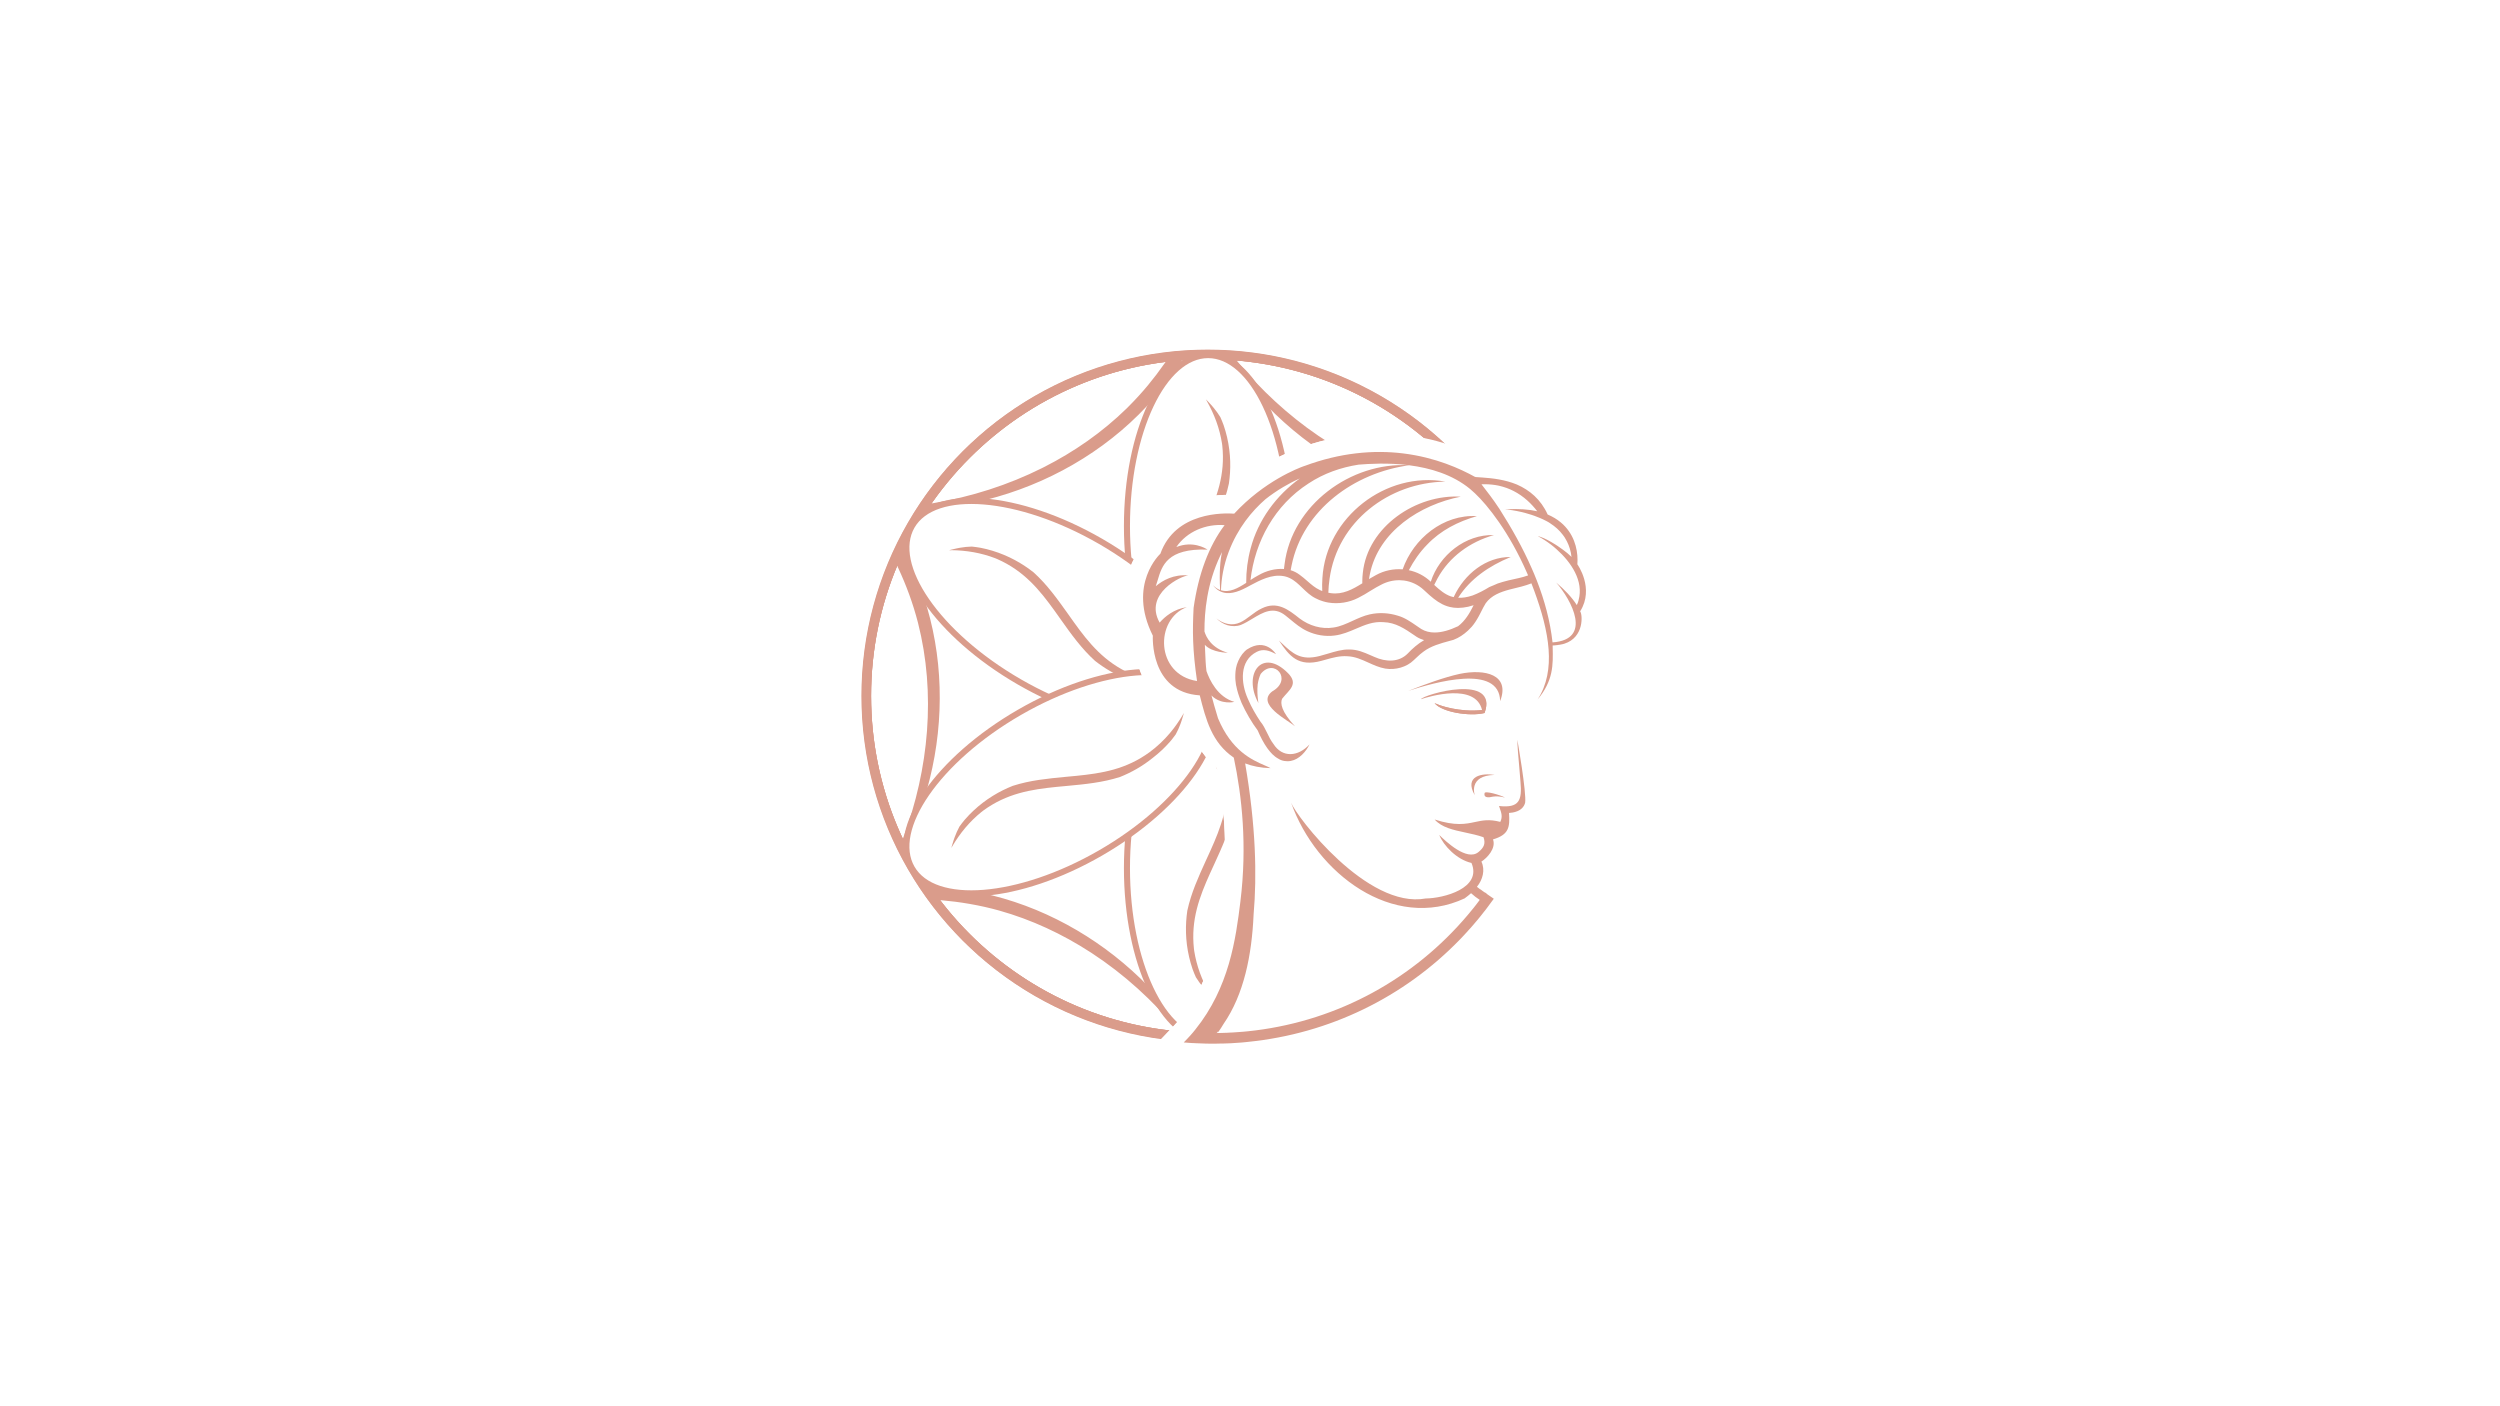<svg width="1280" height="720" viewBox="0 0 1280 720" fill="none" xmlns="http://www.w3.org/2000/svg">
<g id="Logo">
<rect width="1280" height="720" fill="white"/>
<g id="aphroditesymbol">
<path id="connectinglines" fill-rule="evenodd" clip-rule="evenodd" d="M763.405 458.419C731.3 503.943 678.304 533.679 618.363 533.679C615.014 533.679 611.687 533.586 608.385 533.403L608.136 533.56L607.854 533.738L607.822 533.697L607.776 533.639L607.773 533.635C607.747 533.601 607.721 533.568 607.691 533.531C607.647 533.472 607.602 533.414 607.558 533.355C514.636 527.771 441.002 450.644 441.002 356.319C441.002 258.365 520.409 178.959 618.363 178.959C677.579 178.959 730.018 207.979 762.232 252.574C762.234 252.574 762.237 252.574 762.24 252.574C762.907 253.495 763.575 254.43 764.228 255.365C764.258 255.394 764.303 255.469 764.303 255.469L764.302 255.502C768.615 261.733 772.539 268.254 776.039 275.029C776.05 275.01 776.061 274.99 776.072 274.971H776.087C776.888 276.47 777.63 277.984 778.358 279.498C778.729 280.255 779.085 280.997 779.441 281.754L779.467 281.815C779.499 281.889 779.525 281.95 779.56 282.021C779.542 282.056 779.524 282.091 779.506 282.126C789.916 304.699 795.723 329.831 795.723 356.319C795.723 391.623 785.408 424.518 767.627 452.154V452.583H767.642C766.81 453.874 765.95 455.151 765.104 456.398L764.803 456.836L764.794 456.849C764.436 457.37 764.077 457.895 763.709 458.401C763.608 458.407 763.507 458.413 763.405 458.419ZM632.189 528.132C627.628 528.494 623.017 528.679 618.363 528.679C614.579 528.679 610.823 528.557 607.1 528.317C607.026 528.209 606.952 528.102 606.875 527.995C601.621 520.173 595.565 512.945 589.05 506.162C587.343 504.396 585.606 502.66 583.855 500.938C561.459 479.358 533.037 463.64 502.596 457.214C494.656 455.537 486.582 454.483 478.433 454.156C477.973 454.127 477.513 454.097 477.068 454.097C476.84 454.088 476.613 454.08 476.384 454.072C471.726 447.319 467.537 440.217 463.864 432.813C463.932 432.675 463.999 432.537 464.067 432.398L464.185 432.161C468.104 424.131 471.206 415.761 473.729 407.212C474.56 404.421 475.332 401.616 476.044 398.796C483.628 368.222 482.931 335.318 472.912 305.441C470.612 298.495 467.792 291.742 464.452 285.212H464.438C464.052 284.395 463.636 283.624 463.206 282.837C463.067 282.571 462.926 282.305 462.785 282.04C466.314 274.661 470.353 267.572 474.856 260.819C475.173 260.798 475.49 260.775 475.806 260.752C475.984 260.752 476.163 260.737 476.341 260.708C484.964 260.084 493.483 258.63 501.883 256.626C504.807 255.929 507.716 255.172 510.611 254.355C541.511 245.465 570.186 227.878 591.172 203.507H591.187C595.224 198.817 598.979 193.875 602.378 188.695L602.407 188.665C603.179 187.523 603.921 186.365 604.648 185.192C604.801 184.949 604.952 184.705 605.102 184.461C609.479 184.128 613.901 183.959 618.363 183.959C622.096 183.959 625.802 184.077 629.477 184.311C629.63 184.541 629.785 184.771 629.939 185C629.999 185.088 630.058 185.178 630.117 185.252C635.268 192.866 641.13 199.901 647.497 206.535H647.512C649.293 208.42 651.133 210.245 652.989 212.056C676.261 234.497 706.034 250.586 737.825 256.508H737.854C743.821 257.621 749.847 258.378 755.917 258.734H755.932C757.297 258.823 758.663 258.882 760.028 258.927C760.219 258.933 760.41 258.939 760.601 258.944C765.272 265.754 769.467 272.917 773.138 280.384C773.106 280.445 773.075 280.506 773.044 280.566C772.985 280.655 772.94 280.744 772.911 280.833C768.325 289.739 764.703 299.059 762.002 308.647C752.577 342.115 754.388 378.715 766.098 411.56C767.894 416.636 769.942 421.608 772.228 426.491C772.777 427.679 773.356 428.881 773.935 430.053C773.98 430.143 774.026 430.233 774.072 430.323C770.475 437.876 766.345 445.127 761.73 452.026C761.63 452.032 761.531 452.04 761.438 452.049C758.128 452.197 754.833 452.464 751.553 452.85C744.429 453.682 737.379 455.032 730.463 456.858C712.756 461.518 695.896 469.295 680.624 479.492C680.564 479.536 680.505 479.581 680.446 479.61C669.7 486.823 659.756 495.224 650.881 504.604C649.352 506.207 647.868 507.839 646.399 509.502C641.723 514.83 637.375 520.455 633.397 526.318L633.382 526.347C633.056 526.837 632.729 527.327 632.388 527.831C632.322 527.932 632.255 528.032 632.189 528.132ZM635.584 527.829C685.225 522.905 728.672 496.919 756.862 458.933C756.765 458.943 756.668 458.953 756.571 458.963L756.555 458.965C756.258 458.995 755.976 459.025 755.694 459.054C746.551 459.989 737.498 461.652 728.652 464.145C728 464.326 727.358 464.517 726.71 464.71L726.707 464.711L726.263 464.843H726.248C717.09 467.573 708.215 471.136 699.696 475.395C699.659 475.413 699.621 475.432 699.583 475.45C699.467 475.507 699.347 475.566 699.236 475.633C692.468 479.031 685.937 482.89 679.644 487.15C667.162 495.565 655.66 505.524 645.374 516.522C642.065 520.054 638.844 523.72 635.831 527.52C635.748 527.623 635.666 527.726 635.584 527.829ZM776.67 288.041C776.599 288.196 776.529 288.352 776.458 288.507C776.416 288.601 776.374 288.695 776.332 288.789C776.196 289.091 776.063 289.388 775.938 289.694C772.332 297.827 769.349 306.228 767.137 314.836C763.174 330.227 761.601 346.093 762.121 361.929C762.64 379.265 765.653 396.555 770.67 413.149C772.065 417.779 773.623 422.395 775.389 426.907C775.43 427.011 775.471 427.115 775.512 427.219C785.283 405.594 790.723 381.591 790.723 356.319C790.723 332.063 785.712 308.978 776.67 288.041ZM755.697 252.153C727.019 214.402 683.133 188.836 633.167 184.586C633.362 184.823 633.558 185.06 633.754 185.296C657.412 214.045 689.277 236.694 725.239 246.801C734.99 249.517 744.993 251.239 755.071 252.1C755.28 252.118 755.488 252.136 755.697 252.153ZM603.351 528.034C603.259 527.922 603.167 527.81 603.075 527.698C590.475 512.396 575.559 498.816 558.936 487.951C558.743 487.818 558.535 487.684 558.327 487.565C543.901 478.2 528.183 470.868 511.605 466.208C506.678 464.828 501.691 463.715 496.659 462.839C496.511 462.809 496.377 462.78 496.229 462.765C491.539 461.948 486.804 461.34 482.04 460.924C481.799 460.903 481.558 460.883 481.316 460.863C509.96 498.354 553.639 523.745 603.351 528.034ZM596.788 185.296C547.227 191.485 504.203 218.715 476.94 257.765C477.289 257.708 477.639 257.65 477.988 257.591C497.238 254.37 516.161 248.359 533.645 239.603C533.771 239.536 533.897 239.473 534.023 239.41C534.15 239.347 534.276 239.284 534.402 239.217C549.956 231.365 564.338 221.332 576.82 209.147C576.924 209.043 577.029 208.939 577.133 208.836C577.448 208.524 577.762 208.212 578.052 207.9C578.156 207.826 578.23 207.752 578.275 207.678C584.909 201.029 590.89 193.771 596.248 186.068C596.429 185.811 596.609 185.554 596.788 185.296ZM459.356 289.682C450.755 310.181 446.002 332.695 446.002 356.319C446.002 382.471 451.827 407.262 462.249 429.467C462.341 429.223 462.432 428.978 462.523 428.732C475.569 393.884 479.235 355.013 470.003 318.843C467.495 309.122 464.037 299.668 459.777 290.584C459.638 290.283 459.498 289.982 459.356 289.682Z" fill="#DA9C8B"/>
<path id="circle2 " fill-rule="evenodd" clip-rule="evenodd" d="M618.363 528.679C713.554 528.679 790.723 451.511 790.723 356.319C790.723 261.127 713.554 183.959 618.363 183.959C523.171 183.959 446.002 261.127 446.002 356.319C446.002 451.511 523.171 528.679 618.363 528.679ZM618.363 533.679C716.316 533.679 795.723 454.272 795.723 356.319C795.723 258.365 716.316 178.959 618.363 178.959C520.409 178.959 441.002 258.365 441.002 356.319C441.002 454.272 520.409 533.679 618.363 533.679Z" fill="#DA9C8B"/>
<circle id="circle" cx="618.363" cy="356.319" r="174.86" stroke="#DA9C8B" stroke-width="5"/>
<g id="coffeebean2">
<path id="beanoutline2" d="M618.555 532.076C641.507 532.076 660.113 492.871 660.113 444.509C660.113 396.147 641.507 356.942 618.555 356.942C595.604 356.942 576.998 396.147 576.998 444.509C576.998 492.871 595.604 532.076 618.555 532.076Z" fill="white" stroke="#DA9C8B" stroke-width="3.1" stroke-miterlimit="10"/>
<path id="innerbean2" d="M619.164 508.492C617.234 505.078 615.646 501.635 614.37 498.162C614.37 498.118 614.34 498.073 614.325 498.043C613.004 494.363 612.04 490.652 611.446 486.927C611.387 486.556 611.342 486.185 611.298 485.814C609.65 470.868 614.147 459.128 619.535 447.166C620.351 445.414 621.138 443.678 621.924 441.956C625.635 433.852 629.405 425.6 631.408 416.413C632.254 410.447 632.403 403.872 631.29 396.926C631.037 395.011 630.681 393.052 630.221 391.078C629.761 389.075 629.197 387.16 628.588 385.334C628.544 385.171 628.484 385.023 628.425 384.859C628.291 384.503 628.188 384.147 628.039 383.821C627.638 382.796 627.223 381.787 626.778 380.837C625.754 379.116 624.522 377.468 623.349 376.043C622.919 375.524 622.503 375.049 622.117 374.604C620.737 373.045 619.624 371.977 619.386 371.784C619.564 372.096 619.728 372.392 619.906 372.659L619.965 372.793H619.98C621.865 376.177 623.438 379.591 624.685 383.004C624.7 383.049 624.715 383.078 624.729 383.123C626.362 387.65 627.446 392.236 627.965 396.852C629.627 411.812 625.115 423.597 619.728 435.559C618.941 437.311 618.155 439.047 617.353 440.754C613.672 448.843 609.888 457.08 607.899 466.297C606.845 473.48 606.86 481.524 608.849 490.088C609.324 492.107 609.873 494.036 610.496 495.862C610.541 496.025 610.6 496.159 610.645 496.307C611.164 497.717 611.698 499.053 612.292 500.344C613.331 502.051 614.563 503.713 615.735 505.123C615.839 505.242 615.928 505.346 616.017 505.464C616.344 505.85 616.67 506.206 616.967 506.563C618.437 508.225 619.594 509.338 619.713 509.427C619.52 509.101 619.357 508.804 619.164 508.522V508.492Z" fill="#DA9C8B"/>
</g>
<g id="coffeebean3">
<path id="beanoutline3" d="M770.22 444.512C781.696 424.635 757.046 388.92 715.163 364.739C673.281 340.558 630.025 337.069 618.55 356.945C607.074 376.821 631.724 412.537 673.606 436.718C715.489 460.899 758.744 464.388 770.22 444.512Z" fill="white" stroke="#DA9C8B" stroke-width="3.1" stroke-miterlimit="10"/>
<path id="innerbean3" d="M750.099 432.19C746.181 432.161 742.411 431.819 738.76 431.166C738.715 431.151 738.671 431.136 738.641 431.151C734.797 430.454 731.101 429.43 727.569 428.079C727.213 427.945 726.871 427.797 726.53 427.649C712.772 421.608 704.846 411.842 697.173 401.2C696.06 399.612 694.947 398.069 693.848 396.525C688.698 389.268 683.429 381.862 676.468 375.539C671.734 371.828 666.109 368.4 659.534 365.892C657.738 365.15 655.883 364.482 653.938 363.888C651.965 363.294 650.035 362.805 648.15 362.434C647.987 362.389 647.824 362.374 647.66 362.344C647.289 362.27 646.933 362.196 646.562 362.152C645.479 361.988 644.395 361.855 643.341 361.751C641.338 361.78 639.29 362.018 637.479 362.33C636.826 362.448 636.202 362.567 635.609 362.686C633.575 363.101 632.091 363.532 631.794 363.636C632.151 363.636 632.492 363.636 632.819 363.636H632.982C636.841 363.68 640.581 364.036 644.173 364.66C644.217 364.66 644.262 364.66 644.291 364.675C649.026 365.521 653.538 366.886 657.797 368.726C671.585 374.767 679.541 384.563 687.199 395.219C688.327 396.778 689.425 398.321 690.509 399.88C695.674 407.108 700.913 414.514 707.903 420.836C713.603 425.333 720.578 429.355 728.979 431.908C730.968 432.517 732.912 432.992 734.797 433.363C734.96 433.407 735.109 433.422 735.257 433.452C736.726 433.704 738.166 433.912 739.576 434.045C741.58 434.001 743.628 433.763 745.438 433.452C745.587 433.422 745.72 433.407 745.884 433.378C746.374 433.289 746.863 433.185 747.309 433.096C749.475 432.65 751.034 432.205 751.153 432.146C750.782 432.146 750.425 432.146 750.084 432.161L750.099 432.19Z" fill="#DA9C8B"/>
</g>
<g id="coffeebean4">
<path id="beanoutline4" d="M715.158 349.142C757.041 324.961 781.69 289.246 770.215 269.369C758.739 249.493 715.483 252.982 673.601 277.163C631.718 301.344 607.069 337.06 618.544 356.936C630.02 376.813 673.275 373.323 715.158 349.142Z" fill="white" stroke="#DA9C8B" stroke-width="3.1" stroke-miterlimit="10"/>
<path id="innerbean4" d="M749.49 280.64C747.502 284.009 745.32 287.111 742.93 289.961C742.886 289.99 742.871 290.02 742.856 290.05C740.333 293.033 737.602 295.719 734.663 298.094C734.367 298.331 734.07 298.554 733.773 298.792C721.662 307.682 709.239 309.671 696.179 310.992C694.249 311.155 692.364 311.348 690.479 311.526C681.604 312.357 672.565 313.218 663.616 316.082C658.02 318.323 652.261 321.485 646.8 325.922C645.271 327.11 643.757 328.371 642.273 329.766C640.774 331.176 639.379 332.616 638.117 334.056C637.998 334.175 637.895 334.308 637.791 334.442C637.538 334.724 637.301 335.006 637.078 335.288C636.396 336.148 635.728 337.009 635.119 337.885C634.14 339.636 633.323 341.536 632.685 343.258C632.448 343.881 632.255 344.49 632.062 345.054C631.409 347.028 631.038 348.527 630.978 348.823C631.156 348.512 631.334 348.215 631.483 347.933L631.557 347.814V347.784C633.531 344.46 635.698 341.403 638.043 338.612C638.073 338.568 638.088 338.553 638.117 338.523C641.219 334.842 644.662 331.622 648.388 328.861C660.514 319.941 672.966 317.952 686.027 316.646C687.941 316.453 689.826 316.275 691.726 316.112C700.572 315.251 709.596 314.42 718.575 311.526C725.328 308.839 732.289 304.817 738.7 298.806C740.214 297.396 741.609 295.942 742.871 294.487C742.99 294.369 743.079 294.25 743.183 294.131C744.147 292.974 745.038 291.846 745.854 290.688C746.819 288.937 747.635 287.037 748.273 285.315C748.318 285.167 748.377 285.048 748.422 284.9C748.585 284.425 748.748 283.965 748.897 283.534C749.594 281.427 749.98 279.868 749.995 279.72C749.817 280.046 749.639 280.343 749.476 280.655L749.49 280.64Z" fill="#DA9C8B"/>
</g>
<g id="coffeebean5">
<path id="beanoutline5" d="M618.555 356.942C641.507 356.942 660.113 317.737 660.113 269.375C660.113 221.013 641.507 181.808 618.555 181.808C595.604 181.808 576.998 221.013 576.998 269.375C576.998 317.737 595.604 356.942 618.555 356.942Z" fill="white" stroke="#DA9C8B" stroke-width="3.1" stroke-miterlimit="10"/>
<path id="innerbean5" d="M617.932 205.392C619.861 208.806 621.449 212.249 622.726 215.722C622.726 215.766 622.755 215.811 622.77 215.841C624.091 219.521 625.056 223.232 625.65 226.957C625.709 227.328 625.753 227.699 625.798 228.07C627.445 243.016 622.948 254.756 617.561 266.718C616.744 268.47 615.958 270.206 615.171 271.928C611.461 280.032 607.691 288.284 605.687 297.471C604.841 303.437 604.693 310.012 605.806 316.958C606.058 318.873 606.415 320.832 606.875 322.806C607.335 324.809 607.899 326.724 608.507 328.55C608.552 328.713 608.611 328.861 608.671 329.025C608.804 329.381 608.908 329.737 609.056 330.063C609.457 331.088 609.873 332.097 610.318 333.047C611.342 334.768 612.574 336.416 613.746 337.841C614.177 338.36 614.592 338.835 614.978 339.28C616.359 340.839 617.472 341.907 617.709 342.1C617.531 341.789 617.368 341.492 617.19 341.225L617.13 341.091H617.116C615.231 337.707 613.657 334.293 612.411 330.88C612.396 330.835 612.381 330.806 612.366 330.761C610.734 326.234 609.65 321.648 609.131 317.032C607.468 302.072 611.98 290.287 617.368 278.325C618.154 276.573 618.941 274.837 619.743 273.13C623.423 265.041 627.208 256.804 629.197 247.587C630.251 240.404 630.236 232.36 628.247 223.796C627.772 221.777 627.223 219.848 626.599 218.022C626.555 217.859 626.496 217.725 626.451 217.577C625.932 216.167 625.397 214.831 624.804 213.54C623.765 211.833 622.533 210.171 621.36 208.761C621.256 208.642 621.167 208.538 621.078 208.42C620.752 208.034 620.425 207.678 620.128 207.321C618.659 205.659 617.501 204.546 617.383 204.457C617.576 204.783 617.739 205.08 617.932 205.362V205.392Z" fill="#DA9C8B"/>
</g>
<g id="coffeebean6">
<path id="beanoutline6" d="M618.551 356.944C630.026 337.067 605.377 301.352 563.494 277.171C521.611 252.99 478.356 249.501 466.88 269.377C455.404 289.254 480.054 324.969 521.937 349.15C563.819 373.331 607.075 376.82 618.551 356.944Z" fill="white" stroke="#DA9C8B" stroke-width="3.1" stroke-miterlimit="10"/>
<path id="innerbean6" d="M486.997 281.694C490.915 281.724 494.685 282.065 498.336 282.718C498.381 282.733 498.425 282.748 498.455 282.733C502.299 283.43 505.995 284.455 509.527 285.805C509.883 285.939 510.225 286.087 510.566 286.236C524.324 292.276 532.25 302.042 539.923 312.684C541.036 314.272 542.149 315.815 543.248 317.359C548.398 324.617 553.667 332.023 560.628 338.345C565.362 342.056 570.987 345.484 577.562 347.992C579.358 348.735 581.213 349.402 583.157 349.996C585.131 350.59 587.061 351.08 588.946 351.451C589.109 351.495 589.272 351.51 589.436 351.54C589.807 351.614 590.163 351.688 590.534 351.733C591.617 351.896 592.701 352.029 593.755 352.133C595.758 352.104 597.806 351.866 599.617 351.555C600.27 351.436 600.893 351.317 601.487 351.198C603.521 350.783 605.005 350.352 605.302 350.248C604.945 350.248 604.604 350.248 604.277 350.248H604.114C600.255 350.204 596.515 349.848 592.923 349.224C592.879 349.224 592.834 349.224 592.805 349.21C588.07 348.364 583.558 346.998 579.299 345.158C565.511 339.117 557.555 329.321 549.897 318.665C548.769 317.107 547.671 315.563 546.587 314.005C541.422 306.777 536.183 299.371 529.193 293.048C523.493 288.551 516.518 284.529 508.117 281.976C506.128 281.367 504.184 280.892 502.299 280.521C502.136 280.477 501.987 280.462 501.839 280.432C500.37 280.18 498.93 279.972 497.52 279.839C495.516 279.883 493.468 280.121 491.657 280.432C491.509 280.462 491.375 280.477 491.212 280.507C490.722 280.596 490.233 280.7 489.787 280.789C487.62 281.234 486.062 281.679 485.943 281.738C486.314 281.738 486.671 281.738 487.012 281.724L486.997 281.694Z" fill="#D99C8B"/>
</g>
<g id="coffeebean1">
<path id="beanoutline1" d="M563.49 436.71C605.373 412.529 630.023 376.813 618.547 356.937C607.071 337.06 563.816 340.55 521.933 364.731C480.05 388.912 455.401 424.627 466.876 444.504C478.352 464.38 521.608 460.891 563.49 436.71Z" fill="white" stroke="#DA9C8B" stroke-width="3.1" stroke-miterlimit="10"/>
<path id="innerbean1" d="M487.606 433.244C489.595 429.875 491.776 426.773 494.166 423.923C494.21 423.894 494.225 423.864 494.24 423.834C496.763 420.851 499.494 418.165 502.433 415.79C502.73 415.553 503.026 415.33 503.323 415.092C515.434 406.202 527.857 404.213 540.918 402.892C542.847 402.729 544.732 402.536 546.617 402.358C555.492 401.527 564.531 400.666 573.481 397.802C579.076 395.561 584.835 392.399 590.296 387.962C591.825 386.774 593.339 385.513 594.823 384.117C596.322 382.708 597.717 381.268 598.979 379.828C599.098 379.709 599.202 379.576 599.305 379.442C599.558 379.16 599.795 378.878 600.018 378.596C600.701 377.735 601.368 376.875 601.977 375.999C602.957 374.248 603.773 372.348 604.411 370.626C604.649 370.003 604.841 369.394 605.034 368.83C605.687 366.856 606.059 365.357 606.118 365.061C605.94 365.372 605.762 365.669 605.613 365.951L605.539 366.07V366.099C603.565 369.424 601.398 372.481 599.053 375.272C599.023 375.316 599.009 375.331 598.979 375.361C595.877 379.042 592.434 382.262 588.708 385.023C576.583 393.943 564.13 395.932 551.069 397.238C549.155 397.431 547.27 397.609 545.37 397.772C536.524 398.633 527.501 399.464 518.521 402.358C511.768 405.045 504.807 409.067 498.396 415.078C496.882 416.488 495.487 417.942 494.225 419.397C494.106 419.515 494.017 419.634 493.913 419.753C492.949 420.91 492.058 422.038 491.242 423.196C490.277 424.947 489.461 426.847 488.823 428.569C488.778 428.717 488.719 428.836 488.674 428.984C488.511 429.459 488.348 429.919 488.199 430.35C487.502 432.457 487.116 434.016 487.101 434.164C487.279 433.838 487.457 433.541 487.621 433.229L487.606 433.244Z" fill="#DA9C8B"/>
</g>
</g>
<g id="aphrodite">
<path id="aphroditecutoutstroke" d="M782.5 265C764 238.564 718.307 232.137 718.307 232.137H694.13C685.952 233.102 677.196 235.12 667.934 238.564C667.905 238.564 667.89 238.579 667.83 238.579C664.624 239.706 647.23 246.385 631.913 262.993C626.956 262.637 601.829 261.851 594.111 283.505C594.111 283.505 577.072 299.118 590.252 325.463C590.252 325.463 588.515 354.389 614.281 356.022C617.353 368.148 620.366 380.199 631.705 387.917C635.891 407.642 638.592 432.933 635.104 461.384V461.429C633.219 485.621 626.956 508.819 611.98 527.163C610.168 529.351 587 554.5 605.971 533.726" stroke="white" stroke-width="19" stroke-miterlimit="10"/>
<path id="aphroditecutout" d="M818 294.991L814.864 316.798L783.3 414.358L733.946 535.447L606.37 533.427C606.504 533.293 606.623 533.16 606.756 533.026C607.127 532.64 607.513 532.239 607.914 531.824C608.166 531.557 608.314 531.393 609.012 530.636C609.25 530.384 609.442 530.162 609.606 529.998C609.65 529.939 609.695 529.894 609.739 529.85C609.769 529.82 609.799 529.776 609.828 529.731C609.917 529.642 609.992 529.538 610.096 529.419C610.155 529.36 610.199 529.301 610.259 529.241C610.378 529.108 610.481 528.974 610.6 528.841C610.63 528.811 610.66 528.766 610.704 528.737C610.734 528.692 610.763 528.648 610.808 528.603C611.209 528.128 611.595 527.653 611.98 527.163C626.956 508.819 633.219 485.621 635.104 461.429V461.384C638.592 432.933 635.891 407.642 631.705 387.917C620.366 380.199 617.353 368.148 614.281 356.022C588.515 354.389 590.252 325.463 590.252 325.463C577.072 299.118 594.111 283.505 594.111 283.505C601.829 261.851 626.956 262.637 631.913 262.993C647.23 246.385 664.624 239.706 667.83 238.579C667.89 238.579 667.905 238.564 667.934 238.564C677.196 235.12 685.952 233.102 694.13 232.137H718.307C718.307 232.137 738.27 233.888 755.219 244.144C755.219 244.144 784.428 242.764 792.398 263.424L810.273 270.888L818 294.991Z" fill="white" stroke="white" stroke-width="19" stroke-miterlimit="10"/>
<circle id="circle_2" cx="618.363" cy="356.319" r="188.36" stroke="white" stroke-width="22"/>
<path id="blink" fill-rule="evenodd" clip-rule="evenodd" d="M758.811 363.547C747.086 364.823 737 361 737 361L734.5 360C738.092 364.586 752.458 366.975 760.102 365.061C761.175 361.938 761.21 359.544 760.497 357.737C760.438 360.186 759.478 363.017 758.811 363.547Z" fill="#DA9C8B"/>
<path id="eye" d="M760.102 365.061C752.458 366.975 738.092 364.586 734.5 360L737 361C737 361 747.086 364.823 758.811 363.547C755.5 349.5 731.745 356.545 727.5 358C729 355.5 767.5 344.5 760.102 365.061Z" fill="#DA9C8B"/>
<g id="nose">
<path id="Vector" d="M764.287 407.894C765.772 407.672 767.849 407.612 770.551 408.369C768.488 407.137 759.939 404.585 760.087 406.187C759.553 408.592 762.313 408.414 764.287 407.894Z" fill="#D99C8B"/>
<path id="Vector_2" d="M765.282 396.763C759.108 395.724 749.357 397.089 755.1 407.211C755.1 407.211 751.479 397.015 765.282 396.763Z" fill="#D99C8B"/>
</g>
<g id="ear">
<path id="Vector_3" d="M638.503 332.468C638.503 332.468 638.488 332.483 638.458 332.497C638.087 332.809 637.716 333.121 637.493 333.314C637.464 333.343 637.434 333.358 637.404 333.388C635.475 335.258 634.124 337.692 633.293 340.23C633.278 340.334 633.234 340.438 633.234 340.453C632.566 342.545 632.432 344.979 632.477 347.191C632.477 347.191 632.521 348.72 632.863 350.931H632.907C633.441 353.855 634.406 356.69 635.519 359.45C635.579 359.613 635.638 359.762 635.697 359.91C637.79 364.6 641.041 370.151 643.92 373.951C645.33 377.186 646.888 380.333 648.951 383.212H648.966C649.011 383.286 649.025 383.316 649.055 383.331C650.51 385.32 652.261 387.249 654.458 388.422C656.283 389.639 658.747 390.01 660.884 389.594C665.233 388.807 668.721 384.77 670.472 381.119C664.787 387.397 656.61 388.214 651.994 380.897C649.218 377.32 648.194 372.838 645.256 369.335C642.97 365.892 640.818 362.211 639.185 358.396C639.081 358.174 638.992 357.966 638.888 357.758C635.297 349.699 634.436 338.301 643.504 333.714C646.725 332.082 649.768 332.987 653.315 334.917C653.315 334.917 648.09 326.279 638.503 332.497V332.468Z" fill="#D99C8B"/>
<path id="Vector_4" d="M659.434 344.64C646.373 331.416 636.102 344.848 644.295 359.942C644.31 359.928 644.31 359.913 644.295 359.898C644.295 359.838 644.206 359.408 644.206 359.245C644.206 359.141 644.176 359.022 644.161 358.903C643.805 356.291 643.627 353.234 643.939 350.384C644.25 348.277 644.814 346.496 645.467 345.071C652.28 336.581 662.135 347.92 651.389 353.991C642.781 360.595 659.612 368.818 663.01 371.846C656.005 364.247 655.456 360.12 656.421 357.79C659.968 353.249 665.074 350.384 659.434 344.626V344.64Z" fill="#D99C8B"/>
</g>
<path id="brow" d="M768.072 358.975C773.341 345.365 760.31 342.338 747.368 345.024C739.249 346.805 729.839 350.308 720.994 353.751C734.366 349.402 767.701 339.755 768.072 358.99V358.975Z" fill="#D99C8B"/>
<path id="faceandhead" fill-rule="evenodd" clip-rule="evenodd" d="M807.611 288.922C807.611 288.922 816.486 301.181 809.051 312.981V312.995V313.04C810.297 314.554 811.158 326.338 800.977 329.559C800.695 329.648 800.427 329.722 800.145 329.796C799.745 329.9 799.329 329.989 798.899 330.049C798.884 330.064 798.869 330.064 798.839 330.064C798.008 330.212 797.118 330.301 796.183 330.331C796.292 330.341 796.408 330.337 796.522 330.334C796.578 330.332 796.633 330.331 796.687 330.331L796.765 330.325C797.112 330.297 797.47 330.268 797.815 330.227L798.171 330.182C797.207 330.375 796.138 330.464 794.98 330.479V330.509H794.951C794.957 330.811 794.964 331.112 794.971 331.411C795.18 340.431 795.364 348.405 787.263 358.129C796.954 343.169 793.14 323.221 785.526 302.473C785.105 301.328 784.673 300.207 784.249 299.11C784.195 298.969 784.141 298.828 784.087 298.688H784.072C782.469 299.326 780.792 299.831 779.07 300.306C778.046 300.573 777.014 300.825 775.983 301.077C774.951 301.33 773.92 301.582 772.896 301.849C768.102 303.14 763.62 304.832 760.711 308.825C759.866 310.154 759.073 311.728 758.236 313.391C758.175 313.511 758.115 313.632 758.054 313.752C757.757 314.346 757.445 314.955 757.104 315.563C756.585 316.528 755.991 317.507 755.353 318.472C754.804 319.303 754.21 320.119 753.527 320.891C752.889 321.589 752.236 322.272 751.553 322.91C749.386 324.899 746.967 326.546 744.177 327.6C743.533 327.78 742.886 327.956 742.237 328.133C737.489 329.427 732.688 330.736 728.875 333.596C727.609 334.462 726.5 335.509 725.285 336.657C724.834 337.083 724.368 337.524 723.873 337.974C720.207 341.61 714.434 343.139 709.298 342.323C706.183 341.784 703.363 340.504 700.567 339.235C697.129 337.675 693.727 336.131 689.856 336C685.963 335.707 682.257 336.752 678.455 337.824C677.835 337.999 677.213 338.175 676.587 338.345C664.684 341.581 660.202 336 654.814 327.956C655.384 328.481 655.934 329 656.472 329.506C661.798 334.524 665.873 338.363 675.593 335.896C677.039 335.528 678.483 335.093 679.92 334.661C683.584 333.557 687.201 332.467 690.687 332.542C694.901 332.493 698.323 333.997 701.732 335.496C702.417 335.797 703.102 336.098 703.792 336.386C709.432 338.924 716.185 339.265 720.756 334.605C723.057 332.156 725.966 329.574 729.142 327.748C727.821 327.362 726.53 326.813 725.313 326.056C724.969 325.823 724.628 325.589 724.289 325.357C719.256 321.915 714.576 318.713 708.319 318.546C703.143 318.101 698.742 319.987 694.244 321.914C690.797 323.391 687.294 324.893 683.34 325.388C678.546 326.012 673.633 325.166 669.285 323.132C666.018 321.621 663.283 319.353 660.733 317.237C659.876 316.527 659.041 315.834 658.213 315.192C652.083 310.235 646.682 313.495 641.208 316.798C639.273 317.966 637.33 319.138 635.342 319.956C633.145 320.773 630.681 320.743 628.485 320.119C626.288 319.452 624.359 318.175 622.785 316.617C624.537 317.997 626.54 319.036 628.648 319.437C633.417 320.406 636.765 317.88 640.281 315.226C642.094 313.858 643.952 312.456 646.072 311.482C653.849 307.667 659.549 311.986 665.381 316.646C670.324 320.387 676.646 322.272 682.746 321.292C686.045 320.842 689.268 319.364 692.534 317.867C695.41 316.548 698.32 315.214 701.343 314.554C706.093 313.5 711.065 313.782 715.695 315.237C719.161 316.19 722.362 318.401 725.306 320.434C726.119 320.996 726.913 321.545 727.688 322.049C729.721 323.281 732.021 323.845 734.53 323.845C738.166 323.845 742.233 322.657 746.537 320.624C750.143 317.908 752.488 313.945 754.492 309.864C753.572 310.175 752.637 310.428 751.702 310.65C749.98 311.036 748.229 311.244 746.507 311.259C744.978 311.259 743.568 311.081 742.247 310.754C741.773 310.65 741.313 310.502 740.853 310.354L740.852 310.354C737.528 309.24 734.767 307.207 732.066 304.847C731.875 304.686 731.691 304.519 731.504 304.349C731.415 304.268 731.326 304.187 731.235 304.105C730.543 303.483 729.839 302.835 729.146 302.198L728.994 302.057C726.085 299.326 722.523 297.723 718.797 297.219C718.085 297.129 717.372 297.085 716.645 297.07C713.395 297.011 710.1 297.797 707.057 299.43C705.48 300.201 703.922 301.142 702.307 302.118C701.901 302.363 701.491 302.611 701.076 302.858C700.275 303.363 699.443 303.868 698.612 304.372C697.573 304.981 696.49 305.56 695.377 306.124C690.791 308.469 685.284 309.374 680.105 308.513C679.214 308.365 678.324 308.157 677.463 307.89C676.142 307.519 674.865 306.999 673.663 306.361C671.016 305.089 668.919 303.061 666.85 301.059C664.79 299.065 662.756 297.097 660.231 295.927C659.46 295.556 658.643 295.274 657.768 295.081C657.656 295.057 657.539 295.038 657.421 295.018C657.32 295 657.217 294.983 657.115 294.963C651.044 293.938 645.271 296.996 639.987 299.801C639.943 299.823 639.905 299.846 639.868 299.868C639.831 299.89 639.794 299.912 639.75 299.935C639.215 300.231 638.666 300.528 638.102 300.825C633.679 303.155 628.781 304.847 624.611 302.695C624.477 302.651 624.344 302.576 624.225 302.502C623.082 301.849 622.014 300.899 621.004 299.593C622.058 300.647 623.112 301.404 624.195 301.894C624.253 301.917 624.311 301.942 624.368 301.967C624.457 302.006 624.544 302.045 624.626 302.072C624.655 302.101 624.685 302.101 624.715 302.101C624.715 302.064 624.711 302.031 624.707 301.998C624.704 301.964 624.7 301.931 624.7 301.894C624.18 293.092 624.789 286.28 625.709 282.644C625.484 283.033 625.287 283.444 625.093 283.846C625.007 284.027 624.921 284.206 624.833 284.38C617.873 299.059 616.685 313.263 616.685 322.999V323.31C617.591 326.323 620.336 331.845 628.648 334.219C628.648 334.219 620.544 334.204 616.878 330.138V330.167C616.883 330.244 616.886 330.321 616.89 330.397C616.896 330.556 616.903 330.71 616.923 330.85C616.98 332.061 617.026 333.184 617.069 334.251C617.204 337.58 617.316 340.363 617.709 343.555V343.584C619.268 348.067 623.364 356.898 632.002 359.361C632.002 359.361 625.294 361.038 620.322 356.141L620.188 355.725C620.188 355.74 620.192 355.755 620.195 355.77C620.199 355.784 620.203 355.799 620.203 355.814C621.049 359.124 622.177 362.983 623.616 367.747C630.601 384.509 641.147 389.102 647.359 391.807C648.605 392.349 649.677 392.816 650.51 393.29C645.498 393.171 641.197 392.282 637.518 390.874C643.001 422.739 643.593 448.261 641.841 468.26C640.92 489.091 636.897 509.105 626.481 524.225C626.457 524.261 626.432 524.297 626.408 524.334C624.73 527.174 623.565 528.626 623.388 528.842L623.63 528.049C623.62 528.061 623.611 528.072 623.602 528.083C623.394 528.365 623.171 528.647 622.934 528.915H623.038C623.141 528.885 623.26 528.885 623.364 528.885H623.364H624.67C625.023 528.87 625.375 528.863 625.724 528.856C626.08 528.848 626.433 528.841 626.778 528.826C626.922 528.821 627.071 528.815 627.222 528.809C627.552 528.795 627.892 528.781 628.217 528.781C628.945 528.751 629.657 528.707 630.399 528.647H630.755C630.948 528.647 631.097 528.647 631.29 528.618C632.655 528.573 633.961 528.469 635.327 528.336C635.559 528.32 635.792 528.301 636.022 528.281C636.233 528.264 636.442 528.246 636.648 528.232H636.662C637.583 528.158 638.503 528.069 639.423 527.965C639.435 527.965 639.443 527.96 639.451 527.954C639.463 527.945 639.477 527.935 639.512 527.935C639.692 527.935 639.864 527.912 640.045 527.889C640.118 527.879 640.192 527.869 640.269 527.861C641.085 527.787 641.916 527.683 642.733 527.579C685.344 522.221 723.918 501.16 751.509 468.449C752.429 467.395 753.29 466.327 754.151 465.243C754.254 465.11 754.358 464.991 754.477 464.857C754.638 464.627 754.818 464.405 755.001 464.179C755.054 464.113 755.107 464.048 755.16 463.982C755.308 463.774 755.471 463.566 755.65 463.358C755.926 462.987 756.208 462.619 756.49 462.251C756.873 461.751 757.256 461.251 757.624 460.746C756.05 459.737 754.551 458.564 753.186 457.318C752.221 458.193 751.152 459.039 750.01 459.87V459.915C713.246 477.087 673.826 447.151 661.048 410.981C663.823 418.165 700.052 465.57 729.988 460.019C739.145 459.93 758.915 454.794 753.394 441.837C745.854 440.101 739.116 433.007 736.875 427.485C740.08 430.632 751.123 441.229 757.015 436.212C757.015 436.212 757.015 436.206 757.023 436.202C757.028 436.199 757.034 436.198 757.045 436.198C759.731 433.942 760.711 431.997 759.568 428.673C756.618 427.618 753.438 426.94 750.311 426.274C744.109 424.952 738.116 423.675 734.544 419.59C745.193 423.009 750.421 421.892 755.241 420.863C758.999 420.06 762.508 419.311 768.146 420.807C769.417 418.186 768.74 416.25 767.831 413.651C767.721 413.336 767.607 413.01 767.493 412.673C777.912 413.831 779.367 409.794 778.476 400.191C778.379 398.531 778.143 395.891 777.882 392.969C777.424 387.848 776.888 381.859 776.888 378.76C776.888 378.76 781.667 405.98 780.866 411.041C779.589 415.656 774.35 416.117 772.614 416.235C773.118 423.537 772.584 427.352 764.421 429.771C766.083 434.357 761.438 439.255 758.484 441.14C760.518 445.459 759.137 450.401 756.228 453.993V454.082C756.483 454.252 756.731 454.454 756.982 454.658C757.391 454.991 757.808 455.331 758.277 455.551C758.885 456.056 759.612 456.561 760.354 457.036C760.384 457.036 760.399 456.976 760.399 456.976L761.245 457.585C761.245 457.585 761.215 457.6 761.215 457.659C761.43 457.817 761.65 457.97 761.873 458.124C762.004 458.216 762.137 458.307 762.269 458.401C762.823 458.79 763.397 459.179 763.952 459.556C764.244 459.754 764.531 459.948 764.807 460.138H764.822C764.792 460.138 764.792 460.167 764.792 460.167C764.718 460.286 764.644 460.375 764.584 460.494C764.451 460.664 764.325 460.835 764.199 461.006C764.072 461.176 763.946 461.347 763.813 461.518C763.323 462.201 762.848 462.854 762.343 463.507C762.299 463.581 762.254 463.64 762.21 463.7C761.888 464.14 761.558 464.58 761.233 465.013C761.152 465.12 761.072 465.226 760.993 465.332C760.918 465.436 760.844 465.54 760.785 465.614C760.726 465.688 760.669 465.761 760.611 465.834C760.331 466.187 760.059 466.531 759.776 466.876C759.256 467.544 758.737 468.211 758.217 468.865C758.113 468.998 758.009 469.132 757.891 469.265C757.846 469.31 757.802 469.369 757.772 469.414C757.72 469.48 757.668 469.54 757.616 469.599C757.564 469.659 757.512 469.718 757.46 469.785C757.401 469.844 757.356 469.903 757.312 469.978C757.223 470.111 757.119 470.215 757.015 470.334C756.748 470.66 756.525 470.942 756.258 471.254L756.257 471.255C755.946 471.611 755.634 471.967 755.338 472.323C755.13 472.56 754.922 472.812 754.715 473.065C754.679 473.136 754.615 473.197 754.546 473.264C754.528 473.281 754.51 473.299 754.492 473.317C754.486 473.323 754.482 473.332 754.478 473.342C754.472 473.356 754.465 473.374 754.447 473.391C754.112 473.764 753.795 474.13 753.472 474.502C753.281 474.723 753.088 474.946 752.889 475.172C752.473 475.632 752.058 476.092 751.642 476.538C751.59 476.597 751.538 476.66 751.486 476.723C751.434 476.786 751.383 476.849 751.331 476.909C751.138 477.124 750.941 477.332 750.744 477.54C750.548 477.747 750.351 477.955 750.158 478.17C749.794 478.556 749.435 478.946 749.075 479.335C748.715 479.725 748.355 480.115 747.991 480.501L747.858 480.634C747.798 480.664 747.769 480.708 747.754 480.738C747.744 480.747 747.736 480.757 747.728 480.767C747.71 480.788 747.69 480.811 747.65 480.842C718.931 510.57 680.683 529.241 638.993 533.441L638.592 533.486L638.338 533.514C637.478 533.608 636.637 533.7 635.772 533.768C633.946 533.931 632.106 534.035 630.266 534.139C629.959 534.153 629.663 534.164 629.37 534.175C629.054 534.186 628.741 534.198 628.425 534.213C627.817 534.243 627.193 534.273 626.615 534.273H625.798C624.982 534.302 624.151 534.332 623.334 534.332C623.065 534.332 622.8 534.339 622.537 534.347C622.277 534.354 622.019 534.362 621.761 534.362H621.153C620.592 534.362 620.032 534.354 619.468 534.347C618.897 534.339 618.322 534.332 617.739 534.332H617.709C617.117 534.302 616.514 534.283 615.906 534.265C615.311 534.246 614.713 534.228 614.118 534.198C613.851 534.198 613.569 534.198 613.301 534.169H613.153C612.729 534.16 612.315 534.135 611.899 534.11C611.617 534.094 611.334 534.077 611.045 534.065C610.942 534.065 610.841 534.061 610.741 534.057C610.641 534.054 610.541 534.05 610.437 534.05C610.287 534.04 610.135 534.031 609.984 534.021C609.67 534.001 609.357 533.981 609.057 533.961C608.923 533.931 608.819 533.931 608.686 533.931C608.62 533.927 608.555 533.92 608.489 533.914C608.345 533.901 608.196 533.887 608.033 533.887C608.003 533.887 607.988 533.887 607.973 533.872C607.691 533.857 607.424 533.842 607.157 533.812H606.979C606.667 533.783 606.37 533.753 606.088 533.723C606.133 533.671 606.181 533.623 606.229 533.575C606.277 533.527 606.326 533.478 606.37 533.427C606.437 533.36 606.5 533.293 606.563 533.226C606.626 533.159 606.689 533.093 606.756 533.026C607.127 532.64 607.513 532.239 607.914 531.824C608.107 531.619 608.24 531.475 608.605 531.078C608.716 530.957 608.849 530.813 609.012 530.636C609.111 530.531 609.202 530.432 609.286 530.339C609.405 530.209 609.51 530.093 609.606 529.998C609.65 529.939 609.695 529.894 609.739 529.85C609.769 529.82 609.799 529.775 609.828 529.731C609.882 529.677 609.931 529.618 609.984 529.553C610.018 529.511 610.055 529.466 610.096 529.419C610.125 529.39 610.151 529.36 610.177 529.33C610.203 529.301 610.229 529.271 610.259 529.241C610.318 529.174 610.374 529.108 610.429 529.041C610.485 528.974 610.541 528.907 610.6 528.84C610.63 528.811 610.66 528.766 610.704 528.737C610.734 528.692 610.763 528.647 610.808 528.603C611.209 528.128 611.595 527.653 611.98 527.163C629.36 505.568 632.715 480.872 635.104 461.429V461.384C638.592 432.932 635.891 407.642 631.705 387.917C620.415 380.232 617.379 368.251 614.32 356.178L614.281 356.022C588.515 354.389 590.252 325.463 590.252 325.463C577.072 299.118 594.111 283.505 594.111 283.505C601.829 261.85 626.956 262.637 631.913 262.993C647.23 246.385 664.624 239.706 667.83 238.578C667.865 238.578 667.885 238.573 667.901 238.569C667.912 238.566 667.922 238.564 667.934 238.564C677.196 235.12 685.952 233.102 694.13 232.137C702.902 231.083 711.005 231.246 718.307 232.137C735.108 234.185 747.798 240.077 755.1 244.114H755.086L755.219 244.144L755.664 244.263L756.436 244.471L755.65 244.248C756.644 244.307 757.638 244.382 758.677 244.471H758.826C764.213 244.842 770.58 245.584 776.532 248.033C776.577 248.047 776.614 248.066 776.651 248.085C776.688 248.103 776.725 248.122 776.77 248.137C783.062 250.897 788.88 255.617 792.398 263.424C795.01 264.537 797.207 265.873 799.032 267.401C799.908 268.099 800.695 268.871 801.407 269.657C806.884 275.638 808.056 283.341 807.611 288.922ZM623.388 528.842C623.372 528.861 623.364 528.87 623.364 528.87H623.379L623.388 528.842ZM756.666 245.999C756.596 245.91 756.525 245.821 756.451 245.732C756.376 245.645 756.3 245.558 756.225 245.471C756.297 245.559 756.368 245.647 756.436 245.732L756.881 246.266C756.807 246.177 756.737 246.088 756.666 245.999ZM612.886 348.69C610.526 332.512 610.526 322.88 611.12 311.259C613.569 293.983 618.926 279.542 626.986 268.885C617.457 268.099 607.691 272.136 602.274 280.091C610.674 276.781 616.982 280.61 618.259 281.397C597.579 280.673 594.919 289.663 592.741 297.025C592.419 298.112 592.108 299.163 591.751 300.142C595.313 297.129 600.968 293.924 608.478 294.636C604.975 294.636 585.428 304.031 593.74 318.784C596.337 315.771 600.968 311.838 607.661 310.858C591.142 317.003 591.514 345.41 612.886 348.69ZM625.13 302.205C629.434 303.586 633.828 301.166 638.058 298.421C638.028 292.454 638.77 286.488 640.328 280.774C644.113 266.318 653.419 253.658 665.53 244.96C665.52 244.965 665.51 244.97 665.5 244.976C665.447 245.003 665.387 245.035 665.337 245.035C665.32 245.035 665.312 245.045 665.306 245.053C665.302 245.059 665.299 245.064 665.292 245.064C663.793 245.747 662.369 246.4 661.092 247.083C658.599 248.404 655.497 250.155 652.113 252.5C652.083 252.53 652.024 252.545 652.024 252.545L652.009 252.574C652.009 252.574 651.979 252.574 651.979 252.604C650.643 253.509 649.293 254.504 647.898 255.617C641.011 261.628 633.709 270.325 629.063 282.629C626.407 289.649 625.353 296.328 625.145 302.057C625.138 302.087 625.138 302.113 625.138 302.137C625.138 302.161 625.138 302.183 625.13 302.205ZM657.382 291.326C657.471 290.525 657.575 289.709 657.693 288.877C661.463 258.585 691.652 236.456 721.424 238.207C721.424 238.192 721.395 238.192 721.395 238.192H721.335C710.605 236.827 700.853 237.48 695.614 237.896C686.561 239.306 677.834 242.333 669.938 247.543C652.662 258.689 642.525 277.167 640.254 296.981C641.679 296.061 643.089 295.155 644.454 294.458C648.15 292.321 652.87 290.985 657.382 291.326ZM775.306 296.492C776.887 296.147 778.433 295.809 779.931 295.393C780.777 295.155 781.578 294.888 782.38 294.606C782.318 294.465 782.26 294.326 782.202 294.188C782.108 293.962 782.015 293.738 781.905 293.508C772.822 272.581 761.586 258.615 755.308 252.708C755.243 252.647 755.168 252.576 755.083 252.496C754.587 252.029 753.763 251.252 752.711 250.378C743.657 242.912 732.14 239.588 721.528 238.222C693.522 241.992 667.073 260.96 661.285 289.545C661.122 290.347 660.959 291.148 660.825 291.95C662.443 292.439 663.986 293.196 665.381 294.265C666.795 295.266 668.07 296.38 669.325 297.477C671.365 299.26 673.351 300.995 675.786 302.116C676.101 302.262 676.436 302.397 676.767 302.531C676.841 302.561 676.914 302.591 676.988 302.621C676.884 300.38 676.914 298.139 677.077 295.898C678.932 264.863 709.64 241.116 740.036 246.593C711.139 246.994 684.765 267.104 680.743 296.283C680.401 298.658 680.179 301.063 680.105 303.467C680.43 303.543 680.764 303.595 681.095 303.647C681.215 303.666 681.336 303.685 681.455 303.704C687.481 304.536 692.557 301.73 697.514 298.643C697.514 298.508 697.509 298.372 697.505 298.236C697.497 298.028 697.49 297.819 697.499 297.604C697.499 296.165 697.588 294.725 697.766 293.285C700.245 269.613 725.15 252.93 747.902 254.296C727.079 258.422 705.9 272.017 701.388 293.879C701.278 294.375 701.193 294.884 701.11 295.382L701.091 295.497C701.05 295.729 701.024 295.955 700.997 296.183C700.984 296.29 700.972 296.397 700.957 296.506L701.581 296.105C701.717 296.025 701.853 295.944 701.99 295.863C702.833 295.363 703.68 294.861 704.549 294.413C708.764 292.098 713.528 291.133 718.159 291.504C723.665 275.728 739.027 263.231 756.199 264.255C746.492 267.045 737.617 271.557 730.7 278.844C726.886 282.718 723.843 287.156 721.32 291.95C725.446 292.81 729.35 294.784 732.556 297.842C736.934 284.247 750.292 273.501 764.881 273.961C752.696 277.405 742.084 285.019 735.999 296.165C735.39 297.248 734.841 298.361 734.307 299.474C737.231 302.235 739.858 304.298 742.797 305.337C743.18 305.465 743.583 305.556 743.982 305.647C744.092 305.672 744.201 305.697 744.31 305.723C744.335 305.667 744.357 305.612 744.379 305.557C744.409 305.481 744.439 305.406 744.474 305.337C749.787 294.013 760.755 285.063 773.475 285.182C762.21 289.842 752.844 296.358 746.67 305.901C746.655 305.923 746.641 305.949 746.626 305.975C746.611 306.001 746.596 306.027 746.581 306.049C748.733 306.168 751.138 305.827 753.987 304.877C755.471 304.313 756.985 303.63 758.469 302.873C759.835 302.176 761.186 301.404 762.536 300.573H762.551C762.999 300.354 763.466 300.172 763.929 299.99C764.064 299.937 764.198 299.884 764.332 299.831C765.979 299.014 767.701 298.376 769.438 297.931C771.429 297.338 773.393 296.909 775.306 296.492ZM807.433 309.567C807.804 308.81 808.071 308.038 808.264 307.207H808.249C810.906 297.501 804.479 287.898 796.999 281.264C796.049 280.388 795.055 279.572 794.075 278.829C791.775 277.063 789.489 275.609 787.411 274.54C787.47 274.51 787.856 274.585 788.48 274.807C788.512 274.818 788.546 274.829 788.58 274.84C788.686 274.875 788.798 274.911 788.91 274.956C790.78 275.564 793.66 277.093 796.479 278.874C796.606 278.958 796.729 279.037 796.852 279.116C797.031 279.231 797.208 279.344 797.385 279.468C797.429 279.497 797.459 279.512 797.489 279.527C798.468 280.195 799.433 280.863 800.338 281.531C801.867 282.659 803.233 283.772 804.212 284.766C804.361 284.915 804.494 285.048 804.613 285.182C804.301 282.228 803.47 279.527 802.223 277.108C801.882 276.41 801.481 275.742 801.066 275.089C800.947 274.911 800.813 274.718 800.68 274.54C800.487 274.258 800.294 273.991 800.071 273.724C798.379 271.483 796.227 269.553 793.734 267.965V267.936C793.051 267.461 792.324 267.06 791.582 266.689C790.513 266.125 789.415 265.62 788.287 265.145C787.396 264.759 786.491 264.418 785.586 264.092C785.452 264.046 785.319 264 785.188 263.954C784.807 263.823 784.432 263.693 784.057 263.572C783.018 263.246 781.979 262.934 780.97 262.652C780.918 262.637 780.862 262.622 780.806 262.607C780.751 262.592 780.695 262.578 780.643 262.563C780.228 262.459 779.812 262.355 779.426 262.251C779.404 262.244 779.385 262.24 779.367 262.236C779.348 262.233 779.33 262.229 779.307 262.221C775.597 261.346 772.421 260.915 770.595 260.826L770.635 260.821C770.858 260.793 771.069 260.767 771.293 260.767C771.575 260.797 771.872 260.826 772.198 260.856C771.919 260.816 771.652 260.788 771.397 260.761L771.308 260.752C777.556 260.396 782.751 260.811 787.07 261.761C784.235 258.066 780.272 254.088 774.885 251.357C774.365 251.09 773.846 250.838 773.297 250.6C772.673 250.318 772.035 250.051 771.382 249.828C771.36 249.821 771.334 249.814 771.308 249.806C771.282 249.799 771.256 249.791 771.234 249.784C770.091 249.368 768.918 249.042 767.671 248.745C767.605 248.73 767.542 248.715 767.479 248.701C767.415 248.686 767.352 248.671 767.286 248.656C767.246 248.649 767.206 248.64 767.165 248.63C767.114 248.618 767.061 248.605 767.004 248.597C766.543 248.508 766.083 248.419 765.608 248.344C763.412 248.003 761.052 247.855 758.514 247.958C761.527 251.847 764.525 255.721 767.226 259.847C767.419 260.084 767.597 260.351 767.761 260.604V260.633C773.905 270.295 779.679 280.507 784.324 291.163C784.665 291.875 784.977 292.618 785.259 293.33C785.277 293.392 785.305 293.443 785.334 293.497C785.354 293.533 785.375 293.57 785.393 293.612C785.575 294.051 785.747 294.484 785.918 294.915C786.024 295.184 786.13 295.452 786.239 295.719C786.342 295.979 786.45 296.242 786.557 296.505C786.665 296.769 786.773 297.033 786.877 297.293C790.84 307.474 793.689 317.982 794.877 328.743C794.877 328.765 794.88 328.795 794.884 328.824C794.888 328.854 794.891 328.884 794.891 328.906C815.492 327.451 804.672 307.296 796.776 298.272C800.843 301.701 804.954 305.96 807.314 309.79C807.329 309.752 807.351 309.715 807.373 309.678C807.396 309.641 807.418 309.604 807.433 309.567Z" fill="#D99C8B"/>
</g>
</g>
</svg>
